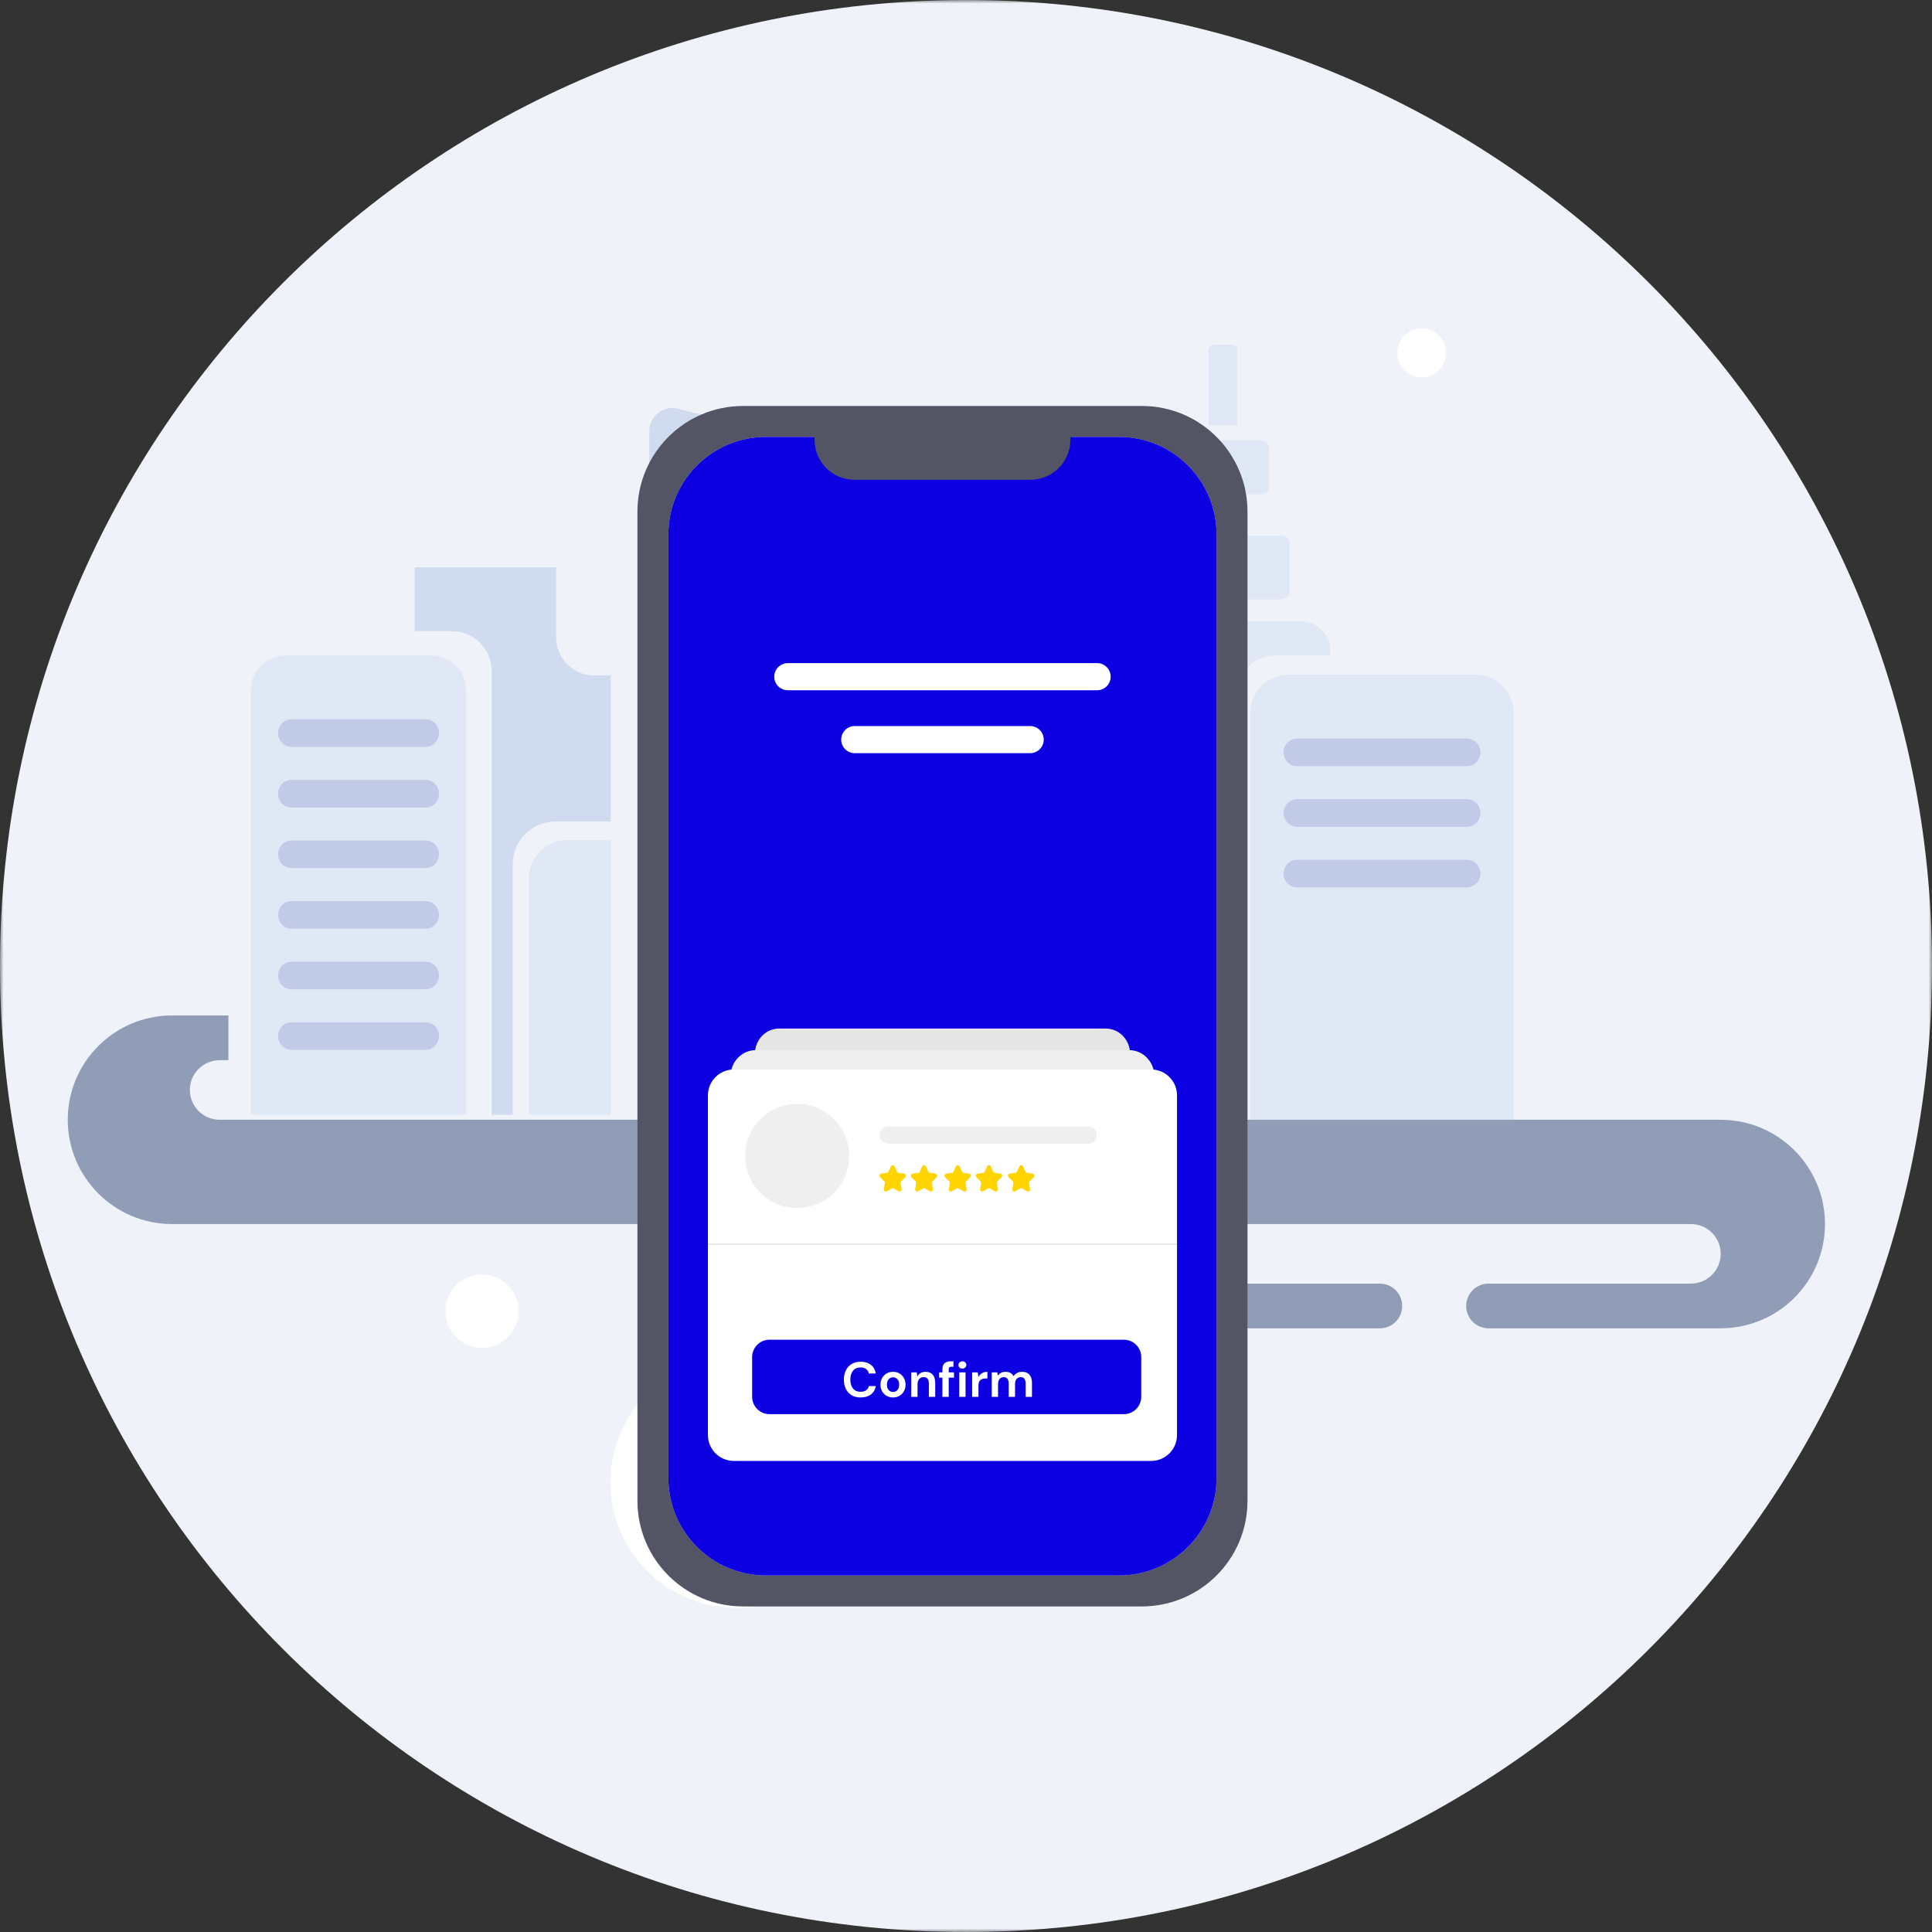 <svg width="278" height="278" viewBox="0 0 278 278" fill="none" xmlns="http://www.w3.org/2000/svg">
  <rect x="0" y="0" width="278" height="278" fill="#333333" stroke="none"/>
  <mask id="mask0_1952_5572" style="mask-type:luminance" maskUnits="userSpaceOnUse" x="0" y="0"
    width="278" height="278">
    <path fill-rule="evenodd" clip-rule="evenodd" d="M0 0H278V278H0V0Z" fill="white" />
  </mask>
  <g mask="url(#mask0_1952_5572)">
    <path fill-rule="evenodd" clip-rule="evenodd"
      d="M139 0C62.233 0 0 62.233 0 139C0 215.767 62.233 278 139 278C215.767 278 278 215.767 278 139C278 62.233 215.767 0 139 0Z"
      fill="#EFF3F9" />
  </g>
  <path fill-rule="evenodd" clip-rule="evenodd"
    d="M105.924 231.359C95.94 231.359 87.846 223.265 87.846 213.281C87.846 203.296 95.94 195.203 105.924 195.203C115.908 195.203 124.002 203.296 124.002 213.281C124.002 223.265 115.908 231.359 105.924 231.359Z"
    fill="white" />
  <path fill-rule="evenodd" clip-rule="evenodd"
    d="M69.366 193.945C66.452 193.945 64.089 191.583 64.089 188.668C64.089 185.754 66.452 183.391 69.366 183.391C72.281 183.391 74.643 185.754 74.643 188.668C74.643 191.583 72.281 193.945 69.366 193.945Z"
    fill="white" />
  <path fill-rule="evenodd" clip-rule="evenodd"
    d="M155.908 220.314C153.966 220.314 152.392 218.739 152.392 216.797C152.392 214.855 153.966 213.281 155.908 213.281C157.85 213.281 159.424 214.855 159.424 216.797C159.424 218.739 157.85 220.314 155.908 220.314Z"
    fill="white" />
  <path fill-rule="evenodd" clip-rule="evenodd"
    d="M204.568 54.294C202.626 54.294 201.052 52.72 201.052 50.778C201.052 48.836 202.626 47.262 204.568 47.262C206.51 47.262 208.084 48.836 208.084 50.778C208.084 52.72 206.51 54.294 204.568 54.294Z"
    fill="white" />
  <path fill-rule="evenodd" clip-rule="evenodd"
    d="M183.568 94.3H191.441V93.614C191.441 91.301 189.566 89.426 187.252 89.426H164.654C162.341 89.426 160.466 91.301 160.466 93.614V160.411H178.028V99.84C178.028 96.779 180.508 94.3 183.568 94.3Z"
    fill="#E0E8F6" />
  <mask id="mask1_1952_5572" style="mask-type:luminance" maskUnits="userSpaceOnUse" x="0" y="0"
    width="278" height="278">
    <path fill-rule="evenodd" clip-rule="evenodd" d="M0 278H278V0H0V278Z" fill="white" />
  </mask>
  <g mask="url(#mask1_1952_5572)">
    <path fill-rule="evenodd" clip-rule="evenodd"
      d="M136.691 160.411H155.897V102.621H136.691V160.411Z" fill="#D0DBF0" />
    <path fill-rule="evenodd" clip-rule="evenodd"
      d="M184.389 86.251H167.519C166.873 86.251 166.351 85.728 166.351 85.083V78.238C166.351 77.593 166.873 77.07 167.519 77.07H184.389C185.034 77.07 185.556 77.593 185.556 78.238V85.083C185.556 85.728 185.034 86.251 184.389 86.251Z"
      fill="#E0E8F6" />
    <path fill-rule="evenodd" clip-rule="evenodd"
      d="M132.53 160.413H93.43V62.029C93.43 59.87 95.458 58.284 97.554 58.807L130.013 66.905C131.492 67.274 132.53 68.602 132.53 70.126V160.413Z"
      fill="#D0DBF0" />
    <path fill-rule="evenodd" clip-rule="evenodd"
      d="M76.097 160.411V126.404C76.097 123.354 78.569 120.883 81.619 120.883H87.882V160.411H76.097Z"
      fill="#E0E8F6" />
    <path fill-rule="evenodd" clip-rule="evenodd"
      d="M174.567 153.941C173.757 153.941 173.101 153.284 173.101 152.474V100.853C173.101 100.043 173.757 99.387 174.567 99.387C175.377 99.387 176.033 100.043 176.033 100.853V152.474C176.033 153.284 175.377 153.941 174.567 153.941Z"
      fill="#C0CBE2" />
    <path fill-rule="evenodd" clip-rule="evenodd"
      d="M166.43 153.941C165.62 153.941 164.964 153.284 164.964 152.474V100.853C164.964 100.043 165.62 99.387 166.43 99.387C167.24 99.387 167.897 100.043 167.897 100.853V152.474C167.897 153.284 167.24 153.941 166.43 153.941Z"
      fill="#C0CBE2" />
    <path fill-rule="evenodd" clip-rule="evenodd"
      d="M125.115 81.66H101.966C100.698 81.66 99.671 80.633 99.671 79.366C99.671 78.098 100.698 77.07 101.966 77.07H125.115C126.383 77.07 127.41 78.098 127.41 79.366C127.41 80.633 126.383 81.66 125.115 81.66Z"
      fill="#C1CAE7" />
    <path fill-rule="evenodd" clip-rule="evenodd"
      d="M125.115 91.723H101.966C100.698 91.723 99.671 90.695 99.671 89.428C99.671 88.16 100.698 87.133 101.966 87.133H125.115C126.383 87.133 127.41 88.16 127.41 89.428C127.41 90.695 126.383 91.723 125.115 91.723Z"
      fill="#C1CAE7" />
    <path fill-rule="evenodd" clip-rule="evenodd"
      d="M125.115 101.786H101.966C100.698 101.786 99.671 100.758 99.671 99.491C99.671 98.223 100.698 97.195 101.966 97.195H125.115C126.383 97.195 127.41 98.223 127.41 99.491C127.41 100.758 126.383 101.786 125.115 101.786Z"
      fill="#C1CAE7" />
    <path fill-rule="evenodd" clip-rule="evenodd"
      d="M125.115 111.844H101.966C100.698 111.844 99.671 110.816 99.671 109.549C99.671 108.281 100.698 107.254 101.966 107.254H125.115C126.383 107.254 127.41 108.281 127.41 109.549C127.41 110.816 126.383 111.844 125.115 111.844Z"
      fill="#C1CAE7" />
    <path fill-rule="evenodd" clip-rule="evenodd"
      d="M125.115 121.907H101.966C100.698 121.907 99.671 120.879 99.671 119.612C99.671 118.344 100.698 117.316 101.966 117.316H125.115C126.383 117.316 127.41 118.344 127.41 119.612C127.41 120.879 126.383 121.907 125.115 121.907Z"
      fill="#C1CAE7" />
    <path fill-rule="evenodd" clip-rule="evenodd"
      d="M125.115 131.969H101.966C100.698 131.969 99.671 130.941 99.671 129.674C99.671 128.407 100.698 127.379 101.966 127.379H125.115C126.383 127.379 127.41 128.407 127.41 129.674C127.41 130.941 126.383 131.969 125.115 131.969Z"
      fill="#C1CAE7" />
    <path fill-rule="evenodd" clip-rule="evenodd"
      d="M125.115 142.032H101.966C100.698 142.032 99.671 141.004 99.671 139.737C99.671 138.469 100.698 137.441 101.966 137.441H125.115C126.383 137.441 127.41 138.469 127.41 139.737C127.41 141.004 126.383 142.032 125.115 142.032Z"
      fill="#C1CAE7" />
    <path fill-rule="evenodd" clip-rule="evenodd"
      d="M125.115 152.094H101.966C100.698 152.094 99.671 151.067 99.671 149.799C99.671 148.532 100.698 147.504 101.966 147.504H125.115C126.383 147.504 127.41 148.532 127.41 149.799C127.41 151.067 126.383 152.094 125.115 152.094Z"
      fill="#C1CAE7" />
    <path fill-rule="evenodd" clip-rule="evenodd"
      d="M67.078 160.413H36.102V99.308C36.102 96.543 38.344 94.301 41.11 94.301H62.071C64.836 94.301 67.078 96.543 67.078 99.308V160.413Z"
      fill="#E0E8F6" />
    <path fill-rule="evenodd" clip-rule="evenodd"
      d="M61.213 107.474H41.968C40.889 107.474 40.016 106.601 40.016 105.522V105.449C40.016 104.37 40.889 103.496 41.968 103.496H61.213C62.291 103.496 63.165 104.37 63.165 105.449V105.522C63.165 106.601 62.291 107.474 61.213 107.474Z"
      fill="#C1CAE7" />
    <path fill-rule="evenodd" clip-rule="evenodd"
      d="M61.213 116.193H41.968C40.889 116.193 40.016 115.319 40.016 114.241V114.167C40.016 113.089 40.889 112.215 41.968 112.215H61.213C62.291 112.215 63.165 113.089 63.165 114.167V114.241C63.165 115.319 62.291 116.193 61.213 116.193Z"
      fill="#C1CAE7" />
    <path fill-rule="evenodd" clip-rule="evenodd"
      d="M61.213 124.915H41.968C40.889 124.915 40.016 124.041 40.016 122.964V122.89C40.016 121.812 40.889 120.938 41.968 120.938H61.213C62.291 120.938 63.165 121.812 63.165 122.89V122.964C63.165 124.041 62.291 124.915 61.213 124.915Z"
      fill="#C1CAE7" />
    <path fill-rule="evenodd" clip-rule="evenodd"
      d="M61.213 133.634H41.968C40.889 133.634 40.016 132.76 40.016 131.683V131.608C40.016 130.53 40.889 129.656 41.968 129.656H61.213C62.291 129.656 63.165 130.53 63.165 131.608V131.683C63.165 132.76 62.291 133.634 61.213 133.634Z"
      fill="#C1CAE7" />
    <path fill-rule="evenodd" clip-rule="evenodd"
      d="M61.213 142.353H41.968C40.889 142.353 40.016 141.479 40.016 140.401V140.327C40.016 139.249 40.889 138.375 41.968 138.375H61.213C62.291 138.375 63.165 139.249 63.165 140.327V140.401C63.165 141.479 62.291 142.353 61.213 142.353Z"
      fill="#C1CAE7" />
    <path fill-rule="evenodd" clip-rule="evenodd"
      d="M61.213 151.071H41.968C40.889 151.071 40.016 150.197 40.016 149.119V149.045C40.016 147.967 40.889 147.094 41.968 147.094H61.213C62.291 147.094 63.165 147.967 63.165 149.045V149.119C63.165 150.197 62.291 151.071 61.213 151.071Z"
      fill="#C1CAE7" />
    <path fill-rule="evenodd" clip-rule="evenodd"
      d="M217.816 163.186H179.901V102.614C179.901 99.555 182.38 97.074 185.44 97.074H212.276C215.335 97.074 217.816 99.555 217.816 102.614V163.186Z"
      fill="#E0E8F6" />
    <path fill-rule="evenodd" clip-rule="evenodd"
      d="M211.037 110.251H186.68C185.581 110.251 184.691 109.36 184.691 108.262C184.691 107.164 185.581 106.273 186.68 106.273H211.037C212.136 106.273 213.027 107.164 213.027 108.262C213.027 109.36 212.136 110.251 211.037 110.251Z"
      fill="#C1CAE7" />
    <path fill-rule="evenodd" clip-rule="evenodd"
      d="M211.037 118.97H186.68C185.581 118.97 184.691 118.08 184.691 116.982C184.691 115.883 185.581 114.992 186.68 114.992H211.037C212.136 114.992 213.027 115.883 213.027 116.982C213.027 118.08 212.136 118.97 211.037 118.97Z"
      fill="#C1CAE7" />
    <path fill-rule="evenodd" clip-rule="evenodd"
      d="M211.037 127.689H186.68C185.581 127.689 184.691 126.799 184.691 125.7C184.691 124.602 185.581 123.711 186.68 123.711H211.037C212.136 123.711 213.027 124.602 213.027 125.7C213.027 126.799 212.136 127.689 211.037 127.689Z"
      fill="#C1CAE7" />
    <path fill-rule="evenodd" clip-rule="evenodd"
      d="M85.518 97.195C82.484 97.195 80.023 94.734 80.023 91.7V81.625H59.681V90.815H65.003C68.176 90.815 70.748 93.387 70.748 96.56V160.413H73.782V124.325C73.782 120.956 76.511 118.226 79.879 118.226H87.882V97.195H85.518Z"
      fill="#D0DBF0" />
    <path fill-rule="evenodd" clip-rule="evenodd"
      d="M181.456 71.119H170.451C169.806 71.119 169.284 70.596 169.284 69.952V64.531C169.284 63.886 169.806 63.363 170.451 63.363H181.456C182.101 63.363 182.623 63.886 182.623 64.531V69.952C182.623 70.596 182.101 71.119 181.456 71.119Z"
      fill="#E0E8F6" />
    <path fill-rule="evenodd" clip-rule="evenodd"
      d="M178.028 61.179H173.878V50.394C173.878 49.954 174.234 49.598 174.674 49.598H177.233C177.672 49.598 178.028 49.954 178.028 50.394V61.179Z"
      fill="#E0E8F6" />
    <path fill-rule="evenodd" clip-rule="evenodd"
      d="M188.321 170.581H66.285C64.563 170.581 63.165 169.185 63.165 167.461C63.165 165.737 64.563 164.34 66.285 164.34H188.321C190.044 164.34 191.441 165.737 191.441 167.461C191.441 169.185 190.044 170.581 188.321 170.581Z"
      fill="#7E89A0" />
    <path fill-rule="evenodd" clip-rule="evenodd"
      d="M262.6 176.132C262.6 167.843 255.881 161.124 247.593 161.124H236.162H228.427H31.605C29.238 161.124 27.319 159.206 27.319 156.839C27.319 154.472 29.238 152.553 31.605 152.553H32.867V146.117H24.758C16.47 146.117 9.751 152.836 9.751 161.124C9.751 169.412 16.47 176.132 24.758 176.132H232.586H243.307C245.675 176.132 247.593 178.05 247.593 180.416C247.593 182.783 245.675 184.702 243.307 184.702H235.284H214.188C212.41 184.702 210.969 186.143 210.969 187.921C210.969 189.698 212.41 191.139 214.188 191.139H247.77V191.13C255.976 191.033 262.6 184.359 262.6 176.132Z"
      fill="#919DB6" />
    <path fill-rule="evenodd" clip-rule="evenodd"
      d="M198.547 184.703H177.784C176.007 184.703 174.566 186.144 174.566 187.922C174.566 189.699 176.007 191.14 177.784 191.14H198.547C200.324 191.14 201.765 189.699 201.765 187.922C201.765 186.144 200.324 184.703 198.547 184.703Z"
      fill="#919DB6" />
    <path fill-rule="evenodd" clip-rule="evenodd"
      d="M164.306 231.152H106.92C98.526 231.152 91.722 224.347 91.722 215.953V73.616C91.722 65.222 98.526 58.418 106.92 58.418H164.306C172.7 58.418 179.505 65.222 179.505 73.616V215.953C179.505 224.347 172.7 231.152 164.306 231.152Z"
      fill="#535565" />
    <path fill-rule="evenodd" clip-rule="evenodd"
      d="M161.022 226.698H110.204C102.454 226.698 96.173 220.417 96.173 212.667V76.898C96.173 69.149 102.454 62.867 110.204 62.867H161.022C168.772 62.867 175.053 69.149 175.053 76.898V212.667C175.053 220.417 168.772 226.698 161.022 226.698Z"
      fill="#FFE3E0" />
    <path fill-rule="evenodd" clip-rule="evenodd"
      d="M161.022 226.698H110.204C102.454 226.698 96.173 220.417 96.173 212.667V76.898C96.173 69.149 102.454 62.867 110.204 62.867H161.022C168.772 62.867 175.053 69.149 175.053 76.898V212.667C175.053 220.417 168.772 226.698 161.022 226.698Z"
      fill="#0C00E3" />
    <path fill-rule="evenodd" clip-rule="evenodd"
      d="M148.277 69.037H122.949C119.778 69.037 117.207 66.466 117.207 63.295V60.746H154.019V63.295C154.019 66.466 151.448 69.037 148.277 69.037Z"
      fill="#535565" />
    <path fill-rule="evenodd" clip-rule="evenodd"
      d="M159.115 203.644H112.111C110.182 203.644 108.617 202.007 108.617 199.987V151.658C108.617 149.638 110.182 148 112.111 148H159.115C161.044 148 162.609 149.638 162.609 151.658V199.987C162.609 202.007 161.044 203.644 159.115 203.644Z"
      fill="#E5E5E5" />
    <path fill-rule="evenodd" clip-rule="evenodd"
      d="M157.864 99.322H113.362C112.284 99.322 111.41 98.449 111.41 97.37C111.41 96.292 112.284 95.418 113.362 95.418H157.864C158.943 95.418 159.817 96.292 159.817 97.37C159.817 98.449 158.943 99.322 157.864 99.322Z"
      fill="white" />
    <path fill-rule="evenodd" clip-rule="evenodd"
      d="M148.233 108.377H122.993C121.915 108.377 121.041 107.503 121.041 106.425C121.041 105.347 121.915 104.473 122.993 104.473H148.233C149.311 104.473 150.185 105.347 150.185 106.425C150.185 107.503 149.311 108.377 148.233 108.377Z"
      fill="white" />
    <path fill-rule="evenodd" clip-rule="evenodd"
      d="M162.479 207.431H108.747C106.744 207.431 105.122 205.749 105.122 203.675V154.862C105.122 152.787 106.744 151.105 108.747 151.105H162.479C164.481 151.105 166.104 152.787 166.104 154.862V203.675C166.104 205.749 164.481 207.431 162.479 207.431Z"
      fill="#EEEEEE" />
    <path fill-rule="evenodd" clip-rule="evenodd"
      d="M165.638 210.216H105.589C103.532 210.216 101.865 208.549 101.865 206.492V157.615C101.865 155.559 103.532 153.891 105.589 153.891H165.638C167.695 153.891 169.362 155.559 169.362 157.615V206.492C169.362 208.549 167.695 210.216 165.638 210.216Z"
      fill="white" />
    <path fill-rule="evenodd" clip-rule="evenodd"
      d="M114.707 173.819C110.571 173.819 107.218 170.466 107.218 166.33C107.218 162.194 110.571 158.84 114.707 158.84C118.842 158.84 122.196 162.194 122.196 166.33C122.196 170.466 118.842 173.819 114.707 173.819Z"
      fill="#EFEFEF" />
    <path fill-rule="evenodd" clip-rule="evenodd"
      d="M156.579 164.565H127.798C127.114 164.565 126.56 164.012 126.56 163.327C126.56 162.643 127.114 162.09 127.798 162.09H156.579C157.263 162.09 157.817 162.643 157.817 163.327C157.817 164.012 157.263 164.565 156.579 164.565Z"
      fill="#EFEFEF" />
    <path fill-rule="evenodd" clip-rule="evenodd"
      d="M101.864 179.107H169.361V178.926H101.864V179.107Z" fill="#E2E2E2" />
    <path fill-rule="evenodd" clip-rule="evenodd"
      d="M161.715 203.485H110.726C109.344 203.485 108.224 202.364 108.224 200.982V195.276C108.224 193.893 109.344 192.773 110.726 192.773H161.715C163.097 192.773 164.217 193.893 164.217 195.276V200.982C164.217 202.364 163.097 203.485 161.715 203.485Z"
      fill="#0C00E3" />
  </g>
  <path
    d="M123.842 201.085C123.34 201.085 122.909 200.979 122.549 200.766C122.189 200.548 121.912 200.247 121.718 199.863C121.523 199.475 121.426 199.027 121.426 198.52C121.426 198.013 121.523 197.566 121.718 197.177C121.912 196.789 122.189 196.486 122.549 196.268C122.909 196.05 123.34 195.941 123.842 195.941C124.439 195.941 124.927 196.09 125.306 196.388C125.69 196.682 125.929 197.097 126.024 197.632H125.022C124.96 197.362 124.827 197.151 124.624 196.999C124.425 196.843 124.16 196.765 123.828 196.765C123.368 196.765 123.008 196.921 122.748 197.234C122.487 197.547 122.357 197.975 122.357 198.52C122.357 199.065 122.487 199.494 122.748 199.806C123.008 200.114 123.368 200.268 123.828 200.268C124.16 200.268 124.425 200.197 124.624 200.055C124.827 199.908 124.96 199.707 125.022 199.451H126.024C125.929 199.963 125.69 200.363 125.306 200.652C124.927 200.941 124.439 201.085 123.842 201.085ZM128.499 201.085C128.157 201.085 127.85 201.007 127.575 200.851C127.305 200.694 127.089 200.479 126.928 200.204C126.772 199.925 126.694 199.603 126.694 199.238C126.694 198.873 126.774 198.553 126.935 198.279C127.096 197.999 127.312 197.781 127.582 197.625C127.857 197.468 128.165 197.39 128.506 197.39C128.842 197.39 129.145 197.468 129.415 197.625C129.69 197.781 129.905 197.999 130.062 198.279C130.223 198.553 130.303 198.873 130.303 199.238C130.303 199.603 130.223 199.925 130.062 200.204C129.905 200.479 129.69 200.694 129.415 200.851C129.14 201.007 128.835 201.085 128.499 201.085ZM128.499 200.297C128.735 200.297 128.941 200.209 129.117 200.034C129.292 199.854 129.38 199.588 129.38 199.238C129.38 198.887 129.292 198.624 129.117 198.449C128.941 198.269 128.738 198.179 128.506 198.179C128.264 198.179 128.056 198.269 127.88 198.449C127.71 198.624 127.625 198.887 127.625 199.238C127.625 199.588 127.71 199.854 127.88 200.034C128.056 200.209 128.262 200.297 128.499 200.297ZM131.117 201V197.476H131.92L131.991 198.072C132.1 197.864 132.256 197.698 132.46 197.575C132.668 197.452 132.912 197.39 133.191 197.39C133.627 197.39 133.966 197.528 134.208 197.802C134.449 198.077 134.57 198.48 134.57 199.01V201H133.66V199.096C133.66 198.792 133.599 198.56 133.476 198.399C133.353 198.238 133.161 198.158 132.9 198.158C132.644 198.158 132.434 198.248 132.268 198.428C132.107 198.608 132.026 198.859 132.026 199.181V201H131.117ZM135.603 201V198.236H135.12V197.476H135.603V197.063C135.603 196.637 135.71 196.334 135.923 196.154C136.141 195.974 136.435 195.884 136.804 195.884H137.195V196.658H136.946C136.79 196.658 136.678 196.689 136.612 196.751C136.546 196.812 136.513 196.917 136.513 197.063V197.476H137.273V198.236H136.513V201H135.603ZM138.479 196.928C138.314 196.928 138.176 196.879 138.067 196.779C137.963 196.68 137.911 196.554 137.911 196.403C137.911 196.251 137.963 196.128 138.067 196.033C138.176 195.934 138.314 195.884 138.479 195.884C138.645 195.884 138.78 195.934 138.884 196.033C138.993 196.128 139.048 196.251 139.048 196.403C139.048 196.554 138.993 196.68 138.884 196.779C138.78 196.879 138.645 196.928 138.479 196.928ZM138.025 201V197.476H138.934V201H138.025ZM139.883 201V197.476H140.694L140.779 198.136C140.907 197.909 141.08 197.729 141.297 197.596C141.52 197.459 141.781 197.39 142.079 197.39V198.35H141.823C141.624 198.35 141.447 198.38 141.29 198.442C141.134 198.504 141.011 198.61 140.921 198.762C140.836 198.913 140.793 199.124 140.793 199.394V201H139.883ZM142.701 201V197.476H143.504L143.582 197.952C143.696 197.781 143.845 197.646 144.03 197.547C144.219 197.442 144.437 197.39 144.683 197.39C145.228 197.39 145.614 197.601 145.841 198.023C145.969 197.828 146.14 197.675 146.353 197.561C146.571 197.447 146.808 197.39 147.064 197.39C147.523 197.39 147.876 197.528 148.122 197.802C148.369 198.077 148.492 198.48 148.492 199.01V201H147.582V199.096C147.582 198.792 147.523 198.56 147.405 198.399C147.291 198.238 147.113 198.158 146.872 198.158C146.625 198.158 146.427 198.248 146.275 198.428C146.128 198.608 146.055 198.859 146.055 199.181V201H145.145V199.096C145.145 198.792 145.086 198.56 144.967 198.399C144.849 198.238 144.667 198.158 144.42 198.158C144.179 198.158 143.982 198.248 143.831 198.428C143.684 198.608 143.61 198.859 143.61 199.181V201H142.701Z"
    fill="white" />
  <path fill-rule="evenodd" clip-rule="evenodd"
    d="M130.272 169.388C130.35 169.308 130.378 169.192 130.344 169.085C130.31 168.976 130.222 168.9 130.116 168.884L129.176 168.741C129.157 168.739 129.141 168.726 129.133 168.709L128.713 167.821C128.665 167.719 128.567 167.656 128.458 167.656C128.35 167.656 128.252 167.719 128.205 167.821L127.784 168.709C127.777 168.726 127.76 168.739 127.742 168.741L126.802 168.884C126.694 168.901 126.607 168.977 126.573 169.085C126.539 169.193 126.568 169.309 126.645 169.388L127.325 170.08C127.339 170.093 127.344 170.112 127.342 170.132L127.181 171.109C127.162 171.22 127.206 171.331 127.293 171.397C127.381 171.464 127.496 171.473 127.591 171.42L128.432 170.959C128.448 170.95 128.469 170.95 128.485 170.959L129.325 171.42C129.367 171.443 129.413 171.453 129.457 171.453C129.516 171.453 129.574 171.435 129.623 171.397C129.712 171.331 129.754 171.22 129.736 171.109L129.576 170.132C129.573 170.112 129.579 170.093 129.592 170.079L130.272 169.388Z"
    fill="#FFD400" />
  <path fill-rule="evenodd" clip-rule="evenodd"
    d="M134.774 169.388C134.853 169.308 134.881 169.192 134.847 169.085C134.813 168.976 134.725 168.9 134.619 168.884L133.679 168.741C133.66 168.739 133.644 168.726 133.636 168.709L133.216 167.821C133.168 167.719 133.07 167.656 132.961 167.656C132.853 167.656 132.755 167.719 132.708 167.821L132.287 168.709C132.279 168.726 132.263 168.739 132.245 168.741L131.305 168.884C131.197 168.901 131.11 168.977 131.076 169.085C131.042 169.193 131.07 169.309 131.148 169.388L131.828 170.08C131.842 170.093 131.847 170.112 131.845 170.132L131.684 171.109C131.665 171.22 131.709 171.331 131.796 171.397C131.884 171.464 131.998 171.473 132.094 171.42L132.935 170.959C132.951 170.95 132.971 170.95 132.988 170.959L133.828 171.42C133.87 171.443 133.916 171.453 133.96 171.453C134.019 171.453 134.077 171.435 134.126 171.397C134.214 171.331 134.257 171.22 134.239 171.109L134.079 170.132C134.075 170.112 134.082 170.093 134.095 170.079L134.774 169.388Z"
    fill="#FFD400" />
  <path fill-rule="evenodd" clip-rule="evenodd"
    d="M139.615 169.388C139.694 169.308 139.721 169.192 139.687 169.085C139.653 168.976 139.565 168.9 139.459 168.884L138.519 168.741C138.5 168.739 138.484 168.726 138.476 168.709L138.056 167.821C138.008 167.719 137.911 167.656 137.801 167.656C137.693 167.656 137.596 167.719 137.548 167.821L137.127 168.709C137.12 168.726 137.103 168.739 137.085 168.741L136.145 168.884C136.038 168.901 135.95 168.977 135.916 169.085C135.883 169.193 135.911 169.309 135.988 169.388L136.668 170.08C136.682 170.093 136.688 170.112 136.685 170.132L136.524 171.109C136.505 171.22 136.55 171.331 136.636 171.397C136.724 171.464 136.839 171.473 136.934 171.42L137.776 170.959C137.792 170.95 137.812 170.95 137.828 170.959L138.668 171.42C138.71 171.443 138.756 171.453 138.8 171.453C138.86 171.453 138.917 171.435 138.966 171.397C139.055 171.331 139.097 171.22 139.08 171.109L138.919 170.132C138.916 170.112 138.922 170.093 138.935 170.079L139.615 169.388Z"
    fill="#FFD400" />
  <path fill-rule="evenodd" clip-rule="evenodd"
    d="M144.118 169.388C144.196 169.308 144.223 169.192 144.19 169.085C144.157 168.976 144.068 168.9 143.961 168.884L143.022 168.741C143.003 168.739 142.988 168.726 142.979 168.709L142.559 167.821C142.51 167.719 142.413 167.656 142.305 167.656C142.195 167.656 142.098 167.719 142.051 167.821L141.63 168.709C141.622 168.726 141.606 168.739 141.588 168.741L140.649 168.884C140.541 168.901 140.453 168.977 140.419 169.085C140.386 169.193 140.414 169.309 140.491 169.388L141.171 170.08C141.185 170.093 141.19 170.112 141.188 170.132L141.026 171.109C141.009 171.22 141.052 171.331 141.14 171.397C141.227 171.464 141.342 171.473 141.438 171.42L142.278 170.959C142.294 170.95 142.314 170.95 142.33 170.959L143.171 171.42C143.213 171.443 143.258 171.453 143.303 171.453C143.362 171.453 143.42 171.435 143.47 171.397C143.558 171.331 143.601 171.22 143.582 171.109L143.422 170.132C143.419 170.112 143.425 170.093 143.437 170.079L144.118 169.388Z"
    fill="#FFD400" />
  <path fill-rule="evenodd" clip-rule="evenodd"
    d="M148.756 169.388C148.834 169.308 148.861 169.192 148.827 169.085C148.794 168.976 148.706 168.9 148.599 168.884L147.659 168.741C147.641 168.739 147.625 168.726 147.617 168.709L147.197 167.821C147.148 167.719 147.051 167.656 146.942 167.656C146.833 167.656 146.736 167.719 146.689 167.821L146.268 168.709C146.26 168.726 146.243 168.739 146.226 168.741L145.286 168.884C145.179 168.901 145.09 168.977 145.057 169.085C145.024 169.193 145.051 169.309 145.129 169.388L145.809 170.08C145.822 170.093 145.828 170.112 145.826 170.132L145.664 171.109C145.646 171.22 145.69 171.331 145.777 171.397C145.865 171.464 145.979 171.473 146.075 171.42L146.916 170.959C146.932 170.95 146.952 170.95 146.968 170.959L147.809 171.42C147.851 171.443 147.896 171.453 147.941 171.453C148 171.453 148.058 171.435 148.107 171.397C148.195 171.331 148.238 171.22 148.22 171.109L148.06 170.132C148.057 170.112 148.062 170.093 148.075 170.079L148.756 169.388Z"
    fill="#FFD400" />
</svg>